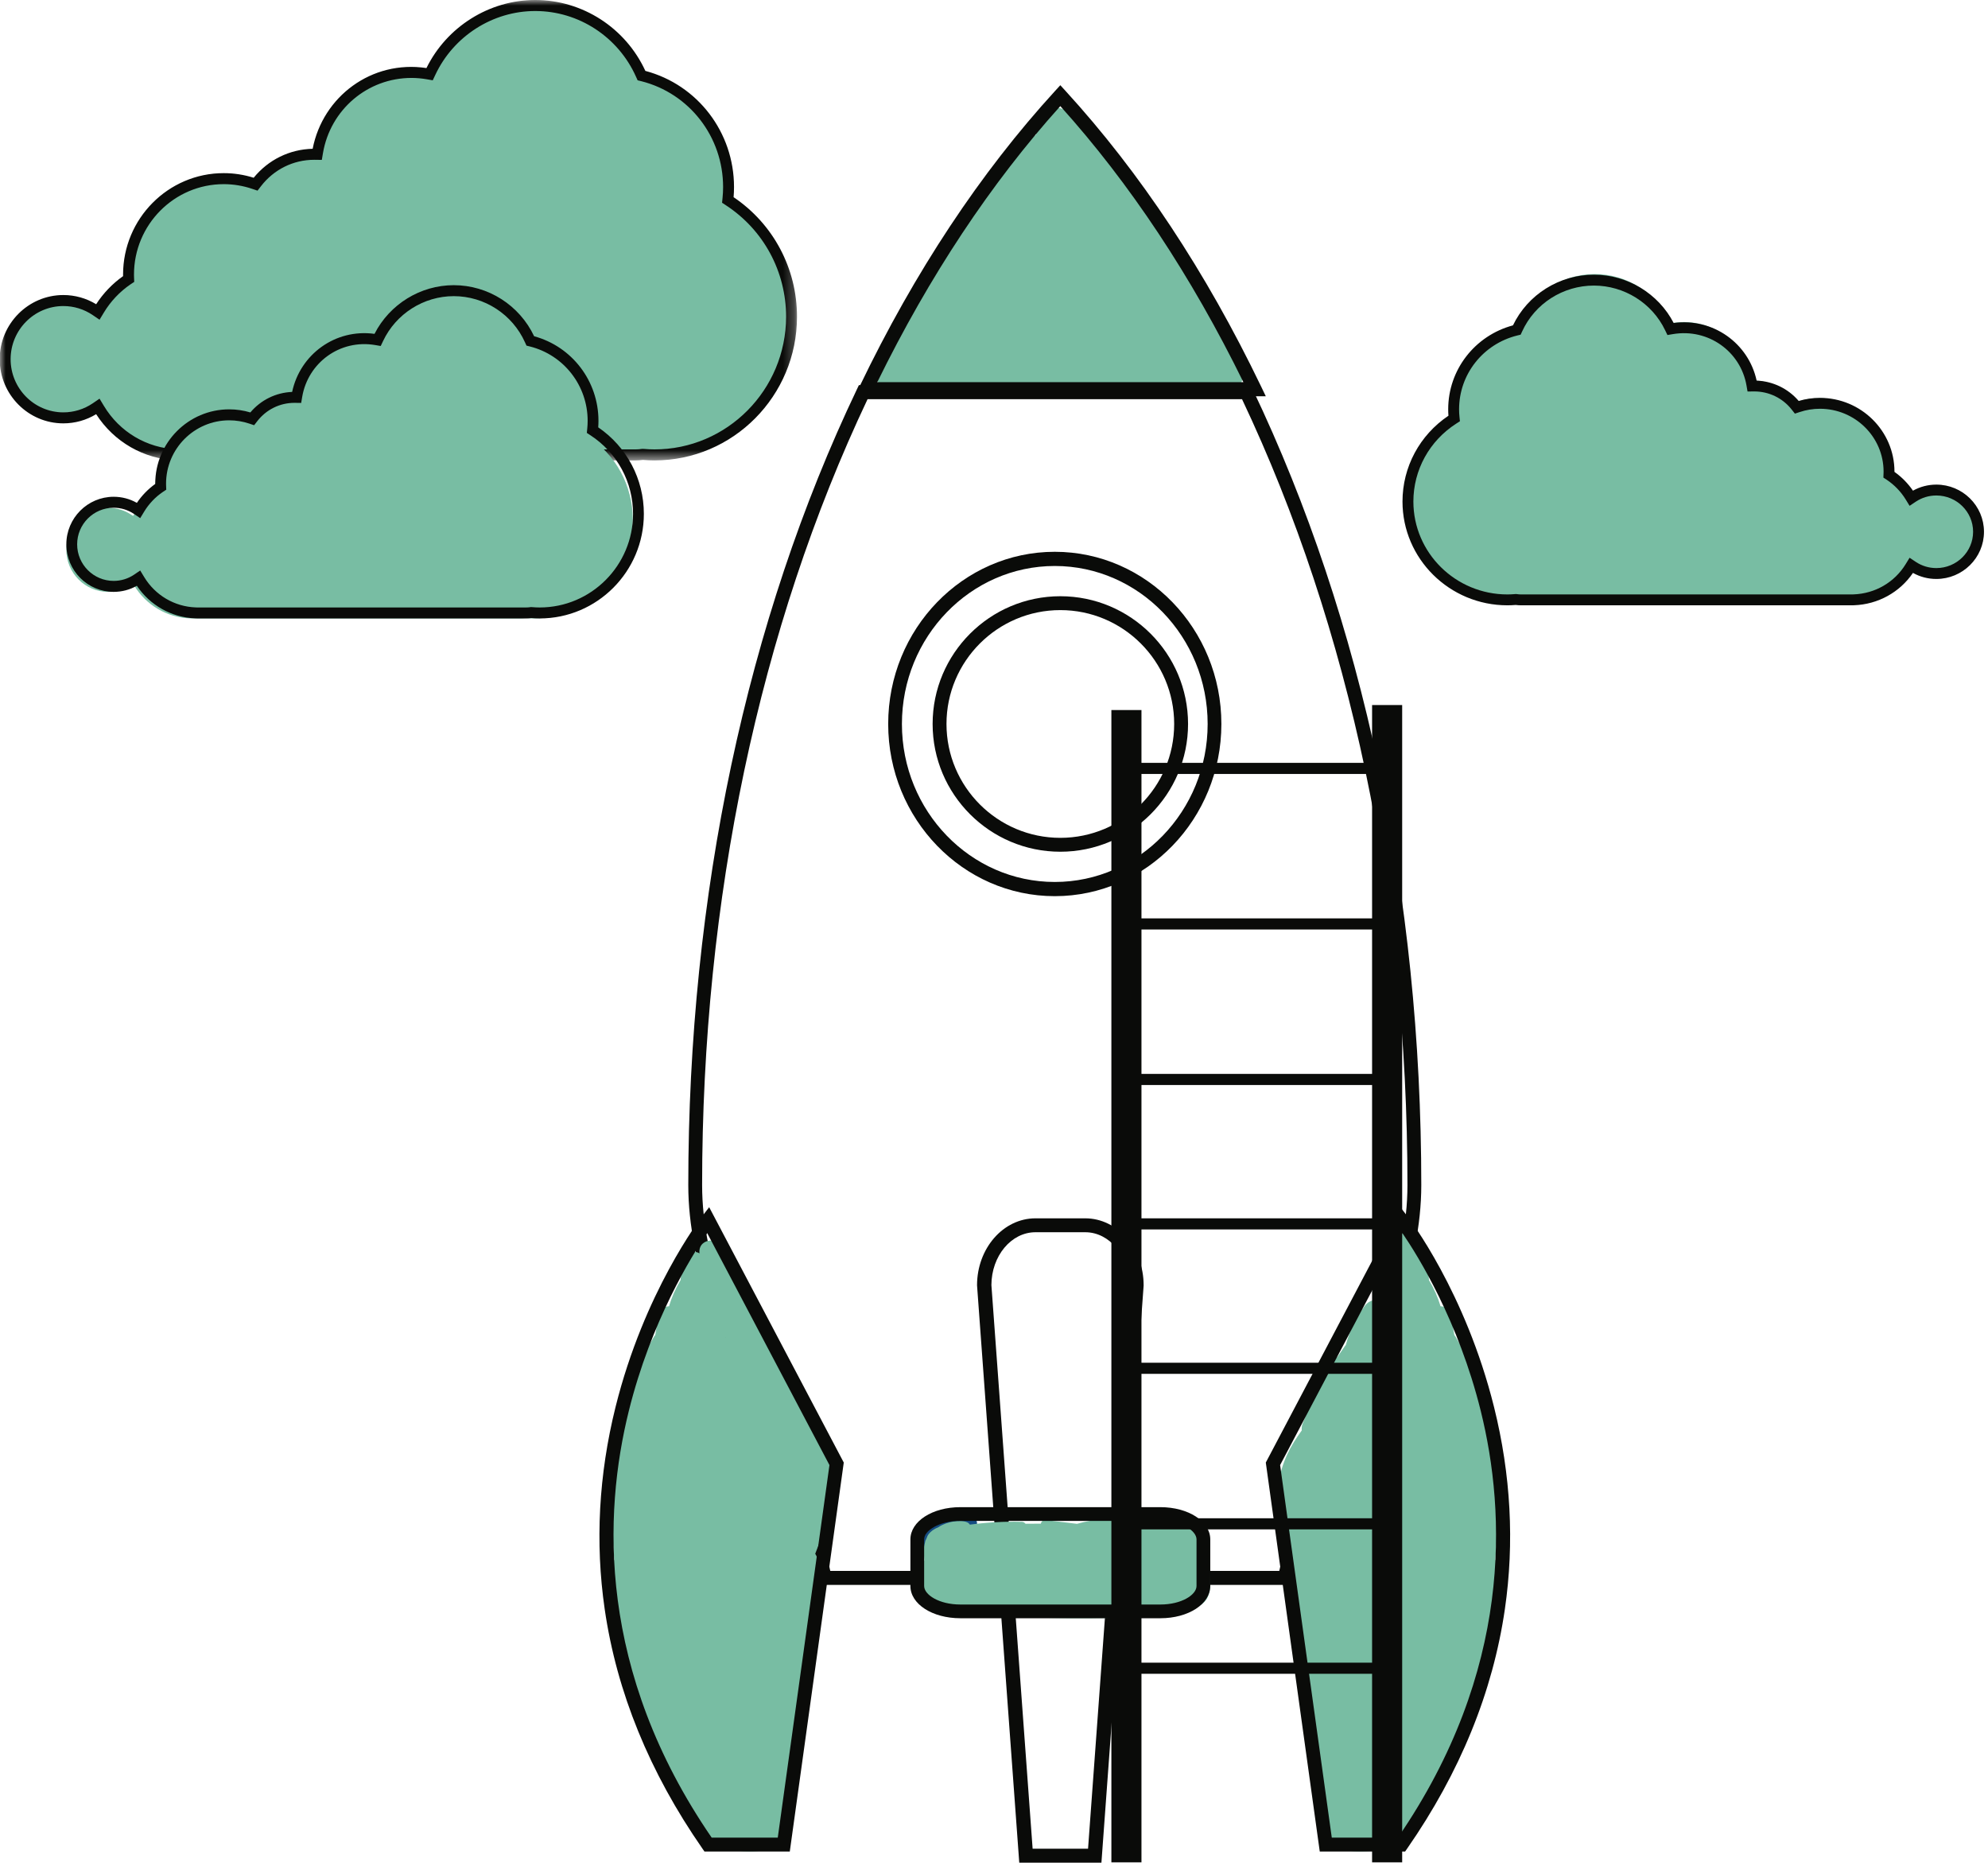 <svg width="179" height="168" viewBox="0 0 179 168" fill="none" xmlns="http://www.w3.org/2000/svg">
<path fill-rule="evenodd" clip-rule="evenodd" d="M111.745 32.668C108.104 26.105 104.094 19.759 99.691 13.688C98.994 12.727 98.011 11.594 96.943 11.185C96.528 9.477 93.811 8.957 93.504 10.984C93.443 11.386 93.366 11.771 93.274 12.147C93.026 12.23 92.795 12.381 92.606 12.614C87.468 18.94 82.971 25.721 79.198 32.96C78.449 34.397 79.679 35.962 81.231 35.624C85.916 34.605 90.765 34.955 95.522 35.064C100.412 35.175 105.302 35.286 110.191 35.397C111.584 35.429 112.396 33.841 111.745 32.668Z" fill="#78BDA3"/>
<path fill-rule="evenodd" clip-rule="evenodd" d="M78.993 34.399H111.953C107.269 24.85 101.729 16.498 95.471 9.552C89.213 16.5 83.674 24.851 78.993 34.399ZM113.973 35.671H76.973L77.412 34.758C82.354 24.479 88.274 15.537 95.006 8.179L95.471 7.671L95.936 8.179C102.668 15.535 108.589 24.478 113.534 34.758L113.973 35.671Z" fill="#0A0B09"/>
<path fill-rule="evenodd" clip-rule="evenodd" d="M74.759 141.408H115.186C116.173 136.839 118.261 132.264 120.466 127.431C123.544 120.688 126.727 113.714 126.727 106.682C126.727 80.96 121.578 56.507 111.833 35.934H78.116C68.369 56.507 63.219 80.959 63.219 106.682C63.219 113.714 66.401 120.686 69.478 127.429C71.685 132.262 73.773 136.838 74.759 141.408ZM116.202 142.671H73.743L73.643 142.163C72.735 137.571 70.604 132.902 68.348 127.959C65.214 121.092 61.973 113.991 61.973 106.682C61.973 80.622 67.226 55.844 77.164 35.028L77.334 34.671H112.614L112.784 35.028C122.721 55.845 127.973 80.622 127.973 106.682C127.973 113.992 124.732 121.094 121.598 127.962C119.342 132.904 117.212 137.572 116.303 142.163L116.202 142.671Z" fill="#0A0B09"/>
<path fill-rule="evenodd" clip-rule="evenodd" d="M73.953 142.524C74.04 141.46 73.842 140.565 73.309 139.704C72.624 137.144 71.707 134.668 70.564 132.287C70.893 131.946 71.032 131.41 70.766 130.935C70.402 130.284 70.012 129.79 69.447 129.294C69.366 129.221 69.271 129.164 69.17 129.12C69.193 129.01 69.208 128.891 69.212 128.763C69.269 127.018 67.564 124.821 66.784 123.337C65.468 120.834 64.284 118.33 64.179 115.458C64.164 115.057 63.91 114.7 63.576 114.497C63.579 114.251 63.577 114.004 63.564 113.75C63.488 112.316 61.252 112.307 61.328 113.75C61.356 114.274 61.332 114.763 61.274 115.243C60.818 116.004 60.476 116.78 60.238 117.584C59.73 117.614 59.242 117.969 59.193 118.658C59.155 119.206 59.089 119.699 58.996 120.186C58.949 120.237 58.906 120.292 58.869 120.355C57.017 123.503 55.938 126.837 55.524 130.464C55.522 130.488 55.526 130.511 55.526 130.535C55.372 130.666 55.255 130.834 55.221 131.044C54.718 134.174 55.102 137.285 55.306 140.403C55.123 140.592 55.005 140.842 55.01 141.14C55.038 142.546 55.149 143.898 55.327 145.219C55.318 145.331 55.312 145.443 55.301 145.556C55.27 145.856 55.348 146.089 55.487 146.262C56.012 149.415 56.956 152.412 58.295 155.524C59.257 157.759 60.216 160.01 61.405 162.136C61.971 163.149 62.588 164.342 63.45 165.219C63.487 165.746 63.841 166.247 64.522 166.247C64.648 166.247 64.758 166.225 64.862 166.193C64.92 166.217 64.976 166.243 65.036 166.263C66.296 166.694 68.174 166.888 69.417 166.312C70.983 165.586 71.208 163.971 71.278 162.409C71.348 160.862 71.144 159.346 71.527 157.821C71.782 156.808 72.253 155.861 72.443 154.829C72.595 153.998 72.438 153.246 72.202 152.521C72.6 152.283 72.87 151.83 72.722 151.289C72.483 150.417 73.4 149.3 73.589 148.444C73.766 147.644 73.614 146.857 73.516 146.062C73.411 145.203 73.336 144.346 73.279 143.488C73.633 143.31 73.917 142.972 73.953 142.524Z" fill="#78BDA3"/>
<path fill-rule="evenodd" clip-rule="evenodd" d="M74.882 132.353C74.57 130.277 73.42 128.385 72.335 126.567C72.307 126.472 72.268 126.376 72.207 126.278C71.296 124.818 70.583 123.335 70.035 121.698C69.864 121.188 69.482 120.943 69.084 120.916C68.955 120.72 68.825 120.525 68.696 120.329C68.474 119.576 68.228 118.833 67.96 118.097C68.007 117.923 68.014 117.738 67.962 117.554C67.565 116.157 66.953 115.081 65.978 114.009C65.796 113.808 65.547 113.713 65.291 113.701C65.245 113.388 65.21 113.071 65.194 112.741C65.126 111.318 62.906 111.31 62.974 112.741C63.042 114.146 63.29 115.394 63.823 116.705C63.859 116.794 63.909 116.878 63.967 116.957C64.044 117.25 64.135 117.534 64.234 117.814C64.366 118.609 64.612 119.318 65.05 120.051C65.115 120.159 65.196 120.249 65.288 120.323C65.331 120.439 65.371 120.558 65.413 120.676C65.63 121.547 65.916 122.404 66.267 123.26C66.272 123.275 66.278 123.291 66.282 123.306C66.284 123.305 66.284 123.305 66.286 123.305C66.323 123.394 66.356 123.482 66.394 123.571C66.453 123.707 66.532 123.814 66.623 123.897C66.482 124.138 66.418 124.42 66.486 124.701C66.581 125.098 66.696 125.482 66.822 125.86C66.2 126.067 65.751 126.72 66.238 127.395L67.32 128.898C67.781 129.536 68.493 129.543 68.945 129.174C69.255 129.978 69.521 130.796 69.74 131.646C69.815 131.934 69.968 132.132 70.157 132.259C70.425 132.865 70.722 133.461 71.057 134.046C71.1 134.119 71.154 134.174 71.206 134.231C71.128 136.018 71.127 137.805 71.211 139.598C71.273 140.902 72.942 141.038 73.392 139.893C74.329 137.509 75.274 134.96 74.882 132.353Z" fill="#78BDA3"/>
<path fill-rule="evenodd" clip-rule="evenodd" d="M64.081 165.422H70.03L74.684 131.883L63.676 111.001C62.272 113.054 58.625 118.916 56.618 127.011C54.325 136.263 53.774 150.414 64.081 165.422ZM71.113 166.671H63.43L63.245 166.404C58.487 159.559 55.526 152.304 54.445 144.84C53.578 138.865 53.907 132.749 55.422 126.66C58.001 116.3 63.05 109.708 63.264 109.433L63.855 108.671L75.973 131.655L71.113 166.671Z" fill="#0A0B09"/>
<path fill-rule="evenodd" clip-rule="evenodd" d="M115.992 142.524C115.906 141.46 116.104 140.565 116.636 139.704C117.322 137.144 118.239 134.668 119.381 132.287C119.053 131.946 118.913 131.41 119.179 130.935C119.544 130.284 119.934 129.79 120.498 129.294C120.58 129.221 120.674 129.164 120.775 129.12C120.753 129.01 120.737 128.891 120.733 128.763C120.677 127.018 122.382 124.821 123.162 123.337C124.478 120.834 125.661 118.33 125.767 115.458C125.782 115.057 126.035 114.7 126.37 114.497C126.366 114.251 126.368 114.004 126.382 113.75C126.457 112.316 128.694 112.307 128.618 113.75C128.59 114.274 128.614 114.763 128.672 115.243C129.127 116.004 129.47 116.78 129.707 117.584C130.216 117.614 130.704 117.969 130.753 118.658C130.791 119.206 130.856 119.699 130.95 120.186C130.996 120.237 131.04 120.293 131.076 120.355C132.929 123.503 134.008 126.837 134.422 130.464C134.424 130.488 134.419 130.511 134.419 130.535C134.574 130.666 134.691 130.834 134.724 131.044C135.228 134.174 134.843 137.285 134.64 140.403C134.822 140.592 134.941 140.842 134.935 141.14C134.908 142.546 134.797 143.898 134.618 145.219C134.628 145.331 134.634 145.443 134.645 145.556C134.676 145.856 134.598 146.089 134.459 146.262C133.934 149.416 132.99 152.412 131.651 155.524C130.688 157.759 129.73 160.01 128.541 162.136C127.975 163.149 127.358 164.342 126.496 165.219C126.459 165.746 126.104 166.247 125.424 166.247C125.298 166.247 125.187 166.225 125.083 166.193C125.025 166.217 124.969 166.243 124.91 166.263C123.65 166.694 121.771 166.888 120.529 166.312C118.963 165.586 118.737 163.971 118.667 162.409C118.597 160.862 118.802 159.346 118.418 157.821C118.164 156.808 117.693 155.861 117.503 154.829C117.35 153.998 117.507 153.246 117.744 152.521C117.346 152.283 117.076 151.83 117.224 151.289C117.462 150.417 116.546 149.3 116.356 148.444C116.179 147.644 116.332 146.857 116.429 146.062C116.534 145.203 116.61 144.346 116.667 143.488C116.313 143.31 116.029 142.972 115.992 142.524Z" fill="#78BDA3"/>
<path fill-rule="evenodd" clip-rule="evenodd" d="M126.037 110.981C124.995 111.906 124.689 113.041 124.517 114.229C124.288 114.724 124.059 115.219 123.83 115.715C123.623 116.161 123.679 116.569 123.873 116.873C123.815 116.922 123.762 116.98 123.714 117.045C123.412 117.087 123.11 117.248 122.877 117.559C122.063 118.643 121.541 119.747 121.18 121.057C121.178 121.063 121.178 121.069 121.177 121.076C121.151 121.108 121.123 121.135 121.098 121.17C120.866 121.502 120.635 121.833 120.404 122.165C120.199 122.243 120.013 122.376 119.877 122.574L118.213 125.005C117.991 125.33 117.999 125.682 118.138 125.986C117.879 126.693 117.61 127.396 117.313 128.092C117.217 128.319 117.188 128.549 117.211 128.764C116.161 130.205 115.413 131.602 115.111 133.574C114.782 135.715 115.052 137.832 115.793 139.854C116.171 140.886 117.654 140.999 117.989 139.854C118.446 138.289 118.867 136.717 119.255 135.134C119.291 135.057 119.321 134.973 119.342 134.879C119.633 133.589 119.988 132.333 120.401 131.09C120.913 131.37 121.599 131.124 121.914 130.643C122.897 129.147 123.389 127.616 123.56 125.838C123.791 125.592 124.007 125.31 124.217 124.975C124.426 124.641 124.434 124.315 124.327 124.039C124.485 123.987 124.639 123.896 124.779 123.753C127.086 121.389 127.976 118.418 127.525 115.158C127.488 114.891 127.336 114.687 127.13 114.547C127.474 113.771 127.741 112.959 127.939 112.097C128.201 110.953 126.889 110.223 126.037 110.981Z" fill="#78BDA3"/>
<path fill-rule="evenodd" clip-rule="evenodd" d="M119.914 165.422H125.866C136.172 150.414 135.62 136.263 133.328 127.011C131.322 118.916 127.675 113.054 126.271 111.001L115.262 131.883L119.914 165.422ZM126.516 166.671H118.831L113.973 131.655L114.067 131.477L126.092 108.671L126.683 109.434C126.897 109.708 131.945 116.3 134.524 126.66C136.039 132.749 136.368 138.865 135.501 144.84C134.419 152.304 131.458 159.559 126.702 166.404L126.516 166.671Z" fill="#0A0B09"/>
<path fill-rule="evenodd" clip-rule="evenodd" d="M94.973 50.949C87.383 50.949 81.209 57.329 81.209 65.17C81.209 73.013 87.383 79.393 94.973 79.393C102.563 79.393 108.737 73.013 108.737 65.17C108.737 57.329 102.563 50.949 94.973 50.949ZM94.973 80.671C86.702 80.671 79.973 73.717 79.973 65.17C79.973 56.624 86.702 49.671 94.973 49.671C103.244 49.671 109.973 56.624 109.973 65.17C109.973 73.717 103.244 80.671 94.973 80.671Z" fill="#0A0B09"/>
<path fill-rule="evenodd" clip-rule="evenodd" d="M95.473 54.92C89.82 54.92 85.222 59.518 85.222 65.17C85.222 70.823 89.82 75.421 95.473 75.421C101.125 75.42 105.723 70.821 105.723 65.17C105.723 59.518 101.125 54.92 95.473 54.92ZM95.473 76.671C89.132 76.671 83.973 71.511 83.973 65.17C83.973 58.829 89.132 53.671 95.473 53.671C101.814 53.671 106.973 58.829 106.973 65.17C106.973 71.51 101.814 76.669 95.473 76.671Z" fill="#0A0B09"/>
<path fill-rule="evenodd" clip-rule="evenodd" d="M92.978 166.419H97.968L101.68 115.679C101.67 113.055 99.896 110.923 97.716 110.923H93.233C91.052 110.923 89.276 113.055 89.266 115.679L92.978 166.419ZM99.173 167.671H91.774L87.973 115.701C87.973 112.376 90.333 109.671 93.233 109.671H97.716C100.615 109.671 102.973 112.376 102.973 115.701L102.972 115.745L99.173 167.671Z" fill="#0A0B09"/>
<path fill-rule="evenodd" clip-rule="evenodd" d="M87.556 136.673C86.048 136.833 83.34 136.759 82.981 139.026C82.879 139.673 83.718 139.951 83.821 139.299C84.069 137.731 86.524 137.812 87.556 137.703C88.109 137.644 88.115 136.614 87.556 136.673Z" fill="#154C82"/>
<path fill-rule="evenodd" clip-rule="evenodd" d="M108.599 140.069C108.7 140.009 108.779 139.916 108.8 139.8C109.358 136.708 105.109 136.613 102.403 136.921C102.326 136.834 102.222 136.769 102.097 136.755C100.308 136.562 98.695 136.7 96.971 137.172C96.025 137.058 95.08 136.944 94.133 136.83C93.909 136.804 93.766 136.962 93.713 137.155C93.254 137.154 92.796 137.157 92.338 137.165C92.26 137.068 92.151 136.997 92.012 136.993C90.431 136.948 88.888 137.04 87.327 137.245C87.267 137.153 87.178 137.075 87.072 137.03C86.474 136.779 85.255 136.957 84.507 137.468C84.425 137.503 84.347 137.539 84.27 137.579C84.266 137.58 84.263 137.581 84.259 137.582C84.252 137.585 84.247 137.59 84.24 137.593C84.204 137.612 84.171 137.634 84.137 137.654C84.05 137.702 83.97 137.755 83.899 137.816C83.681 137.986 83.518 138.19 83.447 138.425C83.419 138.484 83.394 138.542 83.371 138.603C83.339 138.648 83.314 138.701 83.304 138.765C83.302 138.783 83.3 138.8 83.297 138.818C83.203 139.141 83.156 139.483 83.126 139.803C83.115 139.919 83.147 140.012 83.201 140.084C83.203 140.205 83.208 140.325 83.218 140.445C83.213 140.472 83.201 140.494 83.199 140.524C83.193 140.646 83.187 140.769 83.18 140.892C83.063 140.963 82.975 141.084 82.974 141.267C82.971 141.773 82.97 141.862 83.039 142.17C83.052 142.273 83.064 142.377 83.081 142.478C83.072 142.633 83.068 142.833 83.056 143.166C83.051 143.336 83.142 143.461 83.264 143.538C83.263 143.572 83.263 143.61 83.263 143.64C83.117 143.773 83.047 143.983 83.182 144.195C83.607 144.863 83.977 145.089 84.766 145.005C84.824 144.999 84.878 144.98 84.929 144.954C86.162 145.37 87.685 145.261 88.911 145.376C89.008 145.385 89.087 145.353 89.154 145.305C89.541 145.31 89.927 145.314 90.314 145.318C90.382 145.441 90.503 145.535 90.69 145.541C95.642 145.672 100.852 145.875 105.771 145.155C106.765 145.009 108.256 144.834 108.745 143.758C109.184 142.791 108.906 141.303 108.599 140.069Z" fill="#78BDA3"/>
<path fill-rule="evenodd" clip-rule="evenodd" d="M86.469 136.908C84.549 136.908 83.21 137.787 83.21 138.575V142.768C83.21 143.556 84.549 144.435 86.469 144.435H104.479C106.398 144.435 107.735 143.556 107.735 142.768V138.575C107.735 137.787 106.398 136.908 104.479 136.908H86.469ZM104.479 145.671H86.469C83.948 145.671 81.973 144.395 81.973 142.768V138.575C81.973 136.947 83.948 135.671 86.469 135.671H104.479C106.998 135.671 108.973 136.947 108.973 138.575V142.768C108.973 144.395 106.998 145.671 104.479 145.671Z" fill="#0A0B09"/>
<mask id="mask0" mask-type="alpha" maskUnits="userSpaceOnUse" x="0" y="0" width="72" height="42">
<path fill-rule="evenodd" clip-rule="evenodd" d="M0 0H71.762V41.445H0V0Z" fill="white"/>
</mask>
<g mask="url(#mask0)">
<path fill-rule="evenodd" clip-rule="evenodd" d="M5.703 26.598C6.748 26.598 7.757 26.908 8.621 27.493L8.811 27.623L8.93 27.425C9.571 26.356 10.455 25.423 11.482 24.726L11.583 24.658L11.577 24.472C11.574 24.403 11.572 24.334 11.572 24.264C11.572 19.5 15.416 15.625 20.141 15.625C21.069 15.625 21.986 15.776 22.867 16.074L23.015 16.123L23.11 16C24.367 14.368 26.26 13.432 28.305 13.432L28.376 13.434L28.562 13.436L28.593 13.251C29.299 9.086 32.856 6.063 37.051 6.063C37.533 6.063 38.027 6.107 38.518 6.192L38.681 6.22L38.753 6.069C40.472 2.406 44.178 0.039 48.194 0.039C52.295 0.039 56.032 2.477 57.716 6.25L57.76 6.347L57.863 6.373C62.418 7.524 65.6 11.637 65.6 16.377C65.6 16.718 65.583 17.067 65.548 17.41L65.534 17.543L65.646 17.617C69.168 19.925 71.27 23.827 71.27 28.052C71.27 34.912 65.735 40.493 58.93 40.493C58.609 40.493 58.269 40.477 57.892 40.446L57.867 40.443L57.842 40.447C57.638 40.477 57.432 40.493 57.23 40.493H16.157C16.074 40.493 16 40.489 15.926 40.485C13.042 40.377 10.426 38.825 8.93 36.332L8.811 36.134L8.621 36.264C7.757 36.848 6.748 37.158 5.703 37.158C2.815 37.158 0.465 34.79 0.465 31.878C0.465 28.966 2.815 26.598 5.703 26.598Z" fill="#78BDA3"/>
<path fill-rule="evenodd" clip-rule="evenodd" d="M57.835 40.404L57.924 40.407C58.301 40.439 58.627 40.454 58.93 40.454C65.463 40.454 70.779 35.095 70.779 28.508C70.779 24.451 68.76 20.706 65.378 18.489L65.015 18.25L65.058 17.817C65.091 17.496 65.108 17.166 65.108 16.833C65.108 12.322 62.08 8.406 57.744 7.31L57.412 7.229L57.268 6.912C55.663 3.314 52.102 0.992 48.194 0.992C44.367 0.992 40.836 3.247 39.197 6.737L38.964 7.229L38.434 7.137C37.969 7.056 37.504 7.015 37.051 7.015C33.097 7.015 29.743 9.865 29.078 13.791L28.977 14.393L28.293 14.384C26.414 14.384 24.662 15.25 23.498 16.76L23.189 17.161L22.712 17.001C21.88 16.719 21.016 16.577 20.142 16.577C15.688 16.577 12.064 20.23 12.064 24.721C12.064 24.784 12.066 24.847 12.068 24.909L12.085 25.376L11.752 25.596C10.786 26.253 9.955 27.133 9.351 28.138L8.963 28.781L8.345 28.36C7.563 27.831 6.649 27.55 5.703 27.55C3.086 27.55 0.956 29.697 0.956 32.335C0.956 34.973 3.086 37.119 5.703 37.119C6.649 37.119 7.563 36.839 8.346 36.309L8.963 35.887L9.351 36.531C10.761 38.882 13.225 40.345 15.944 40.446C16.019 40.45 16.084 40.454 16.157 40.454H57.23C57.406 40.454 57.588 40.441 57.771 40.413L57.835 40.404ZM58.93 41.445C58.607 41.445 58.263 41.43 57.877 41.399C57.641 41.431 57.433 41.445 57.23 41.445H16.157C16.064 41.445 15.981 41.441 15.898 41.436C12.949 41.327 10.26 39.78 8.658 37.284C7.765 37.826 6.75 38.11 5.703 38.11C2.544 38.11 -0.027 35.52 -0.027 32.335C-0.027 29.15 2.544 26.559 5.703 26.559C6.751 26.559 7.767 26.844 8.658 27.386C9.292 26.401 10.124 25.532 11.083 24.857C11.081 24.812 11.081 24.766 11.081 24.721C11.081 19.683 15.145 15.586 20.142 15.586C21.058 15.586 21.965 15.725 22.841 16.001C24.159 14.381 26.076 13.439 28.151 13.394C29.072 8.675 33.473 5.386 38.397 6.127C40.234 2.399 44.057 0 48.194 0C52.444 0 56.321 2.5 58.109 6.382C62.817 7.633 66.091 11.912 66.091 16.833C66.091 17.142 66.078 17.449 66.053 17.75C69.63 20.16 71.762 24.17 71.762 28.508C71.762 35.642 66.006 41.445 58.93 41.445Z" fill="#0A0B09"/>
</g>
<path fill-rule="evenodd" clip-rule="evenodd" d="M9.746 45.71C10.499 45.71 11.225 45.933 11.847 46.352L11.984 46.445L12.071 46.303C12.532 45.537 13.169 44.868 13.908 44.368L13.981 44.32L13.977 44.185C13.975 44.136 13.974 44.087 13.974 44.037C13.974 40.622 16.742 37.843 20.145 37.843C20.814 37.843 21.475 37.952 22.109 38.166L22.215 38.201L22.284 38.113C23.189 36.942 24.552 36.272 26.026 36.272L26.077 36.273L26.211 36.275L26.233 36.142C26.742 33.156 29.304 30.989 32.325 30.989C32.672 30.989 33.028 31.02 33.382 31.081L33.499 31.102L33.551 30.993C34.789 28.368 37.458 26.671 40.351 26.671C43.304 26.671 45.997 28.418 47.209 31.123L47.241 31.193L47.316 31.212C50.596 32.036 52.888 34.985 52.888 38.383C52.888 38.628 52.875 38.877 52.85 39.124L52.841 39.219L52.922 39.272C55.458 40.927 56.973 43.723 56.973 46.752C56.973 51.67 52.985 55.671 48.084 55.671C47.853 55.671 47.608 55.66 47.336 55.637L47.318 55.635L47.3 55.638C47.153 55.66 47.005 55.671 46.859 55.671H17.276C17.216 55.671 17.163 55.668 17.109 55.665C15.032 55.588 13.148 54.475 12.071 52.688L11.984 52.545L11.847 52.639C11.225 53.058 10.499 53.28 9.746 53.28C7.666 53.28 5.973 51.582 5.973 49.495C5.973 47.408 7.666 45.71 9.746 45.71Z" fill="#78BDA3"/>
<path fill-rule="evenodd" clip-rule="evenodd" d="M47.797 54.647L47.873 54.65C48.145 54.673 48.377 54.683 48.593 54.683C53.228 54.683 56.999 50.902 56.999 46.255C56.999 43.393 55.568 40.751 53.169 39.186L52.838 38.969L52.877 38.575C52.9 38.343 52.912 38.111 52.912 37.881C52.912 34.71 50.772 31.957 47.706 31.187L47.406 31.113L47.275 30.826C46.14 28.293 43.621 26.659 40.856 26.659C38.148 26.659 35.65 28.245 34.491 30.702L34.28 31.146L33.802 31.064C30.6 30.512 27.732 32.66 27.21 35.724L27.118 36.271L26.51 36.263C25.2 36.264 23.975 36.865 23.162 37.916L22.882 38.277L22.451 38.133C21.866 37.936 21.256 37.836 20.64 37.836C17.503 37.836 14.952 40.394 14.952 43.538C14.952 43.582 14.953 43.626 14.954 43.669L14.969 44.082L14.665 44.283C13.986 44.742 13.401 45.358 12.976 46.063L12.624 46.642L12.067 46.265C11.524 45.899 10.891 45.706 10.235 45.706C8.422 45.706 6.947 47.183 6.947 48.999C6.947 50.815 8.422 52.291 10.235 52.291C10.891 52.291 11.525 52.098 12.068 51.733L12.624 51.355L12.976 51.934C13.969 53.581 15.704 54.607 17.62 54.678C17.674 54.681 17.719 54.683 17.769 54.683H47.367C47.488 54.683 47.612 54.674 47.739 54.656L47.797 54.647ZM48.593 55.671C48.359 55.671 48.113 55.66 47.839 55.638C47.668 55.66 47.516 55.671 47.367 55.671H17.769C17.7 55.671 17.639 55.668 17.577 55.664C15.452 55.585 13.51 54.495 12.323 52.73C11.687 53.09 10.972 53.279 10.235 53.279C7.885 53.279 5.973 51.359 5.973 48.999C5.973 46.638 7.885 44.718 10.235 44.718C10.972 44.718 11.687 44.907 12.324 45.267C12.767 44.61 13.332 44.027 13.978 43.563C13.978 43.555 13.978 43.547 13.978 43.538C13.978 39.849 16.966 36.848 20.64 36.848C21.285 36.848 21.924 36.942 22.541 37.127C23.49 36.003 24.84 35.34 26.304 35.28C27.021 31.912 30.179 29.571 33.722 30.053C35.084 27.383 37.857 25.671 40.856 25.671C43.948 25.671 46.771 27.47 48.093 30.268C51.514 31.202 53.886 34.309 53.886 37.881C53.886 38.076 53.879 38.272 53.864 38.468C56.441 40.227 57.973 43.123 57.973 46.255C57.973 51.447 53.765 55.671 48.593 55.671Z" fill="#0A0B09"/>
<path fill-rule="evenodd" clip-rule="evenodd" d="M174.199 43.71C173.446 43.71 172.72 43.933 172.098 44.352L171.961 44.445L171.875 44.303C171.413 43.537 170.777 42.868 170.038 42.368L169.965 42.32L169.969 42.185C169.971 42.136 169.972 42.087 169.972 42.037C169.972 38.622 167.204 35.843 163.8 35.843C163.132 35.843 162.471 35.952 161.837 36.166L161.731 36.201L161.662 36.113C160.757 34.942 159.393 34.272 157.92 34.272L157.869 34.273L157.735 34.275L157.712 34.142C157.204 31.156 154.642 28.989 151.62 28.989C151.273 28.989 150.917 29.02 150.564 29.081L150.447 29.102L150.395 28.993C149.156 26.368 146.487 24.671 143.594 24.671C140.641 24.671 137.949 26.418 136.736 29.123L136.704 29.193L136.63 29.212C133.35 30.037 131.058 32.985 131.058 36.383C131.058 36.628 131.07 36.877 131.096 37.124L131.105 37.219L131.024 37.272C128.488 38.927 126.973 41.723 126.973 44.752C126.973 49.67 130.961 53.671 135.861 53.671C136.092 53.671 136.338 53.66 136.609 53.637L136.627 53.635L136.645 53.638C136.792 53.66 136.94 53.671 137.086 53.671H166.669C166.73 53.671 166.783 53.668 166.836 53.665C168.913 53.588 170.798 52.475 171.875 50.688L171.961 50.545L172.098 50.639C172.72 51.058 173.446 51.28 174.199 51.28C176.28 51.28 177.973 49.582 177.973 47.495C177.973 45.408 176.28 43.71 174.199 43.71Z" fill="#78BDA3"/>
<path fill-rule="evenodd" clip-rule="evenodd" d="M136.497 53.472L136.573 53.48C136.712 53.501 136.838 53.51 136.959 53.51H166.761C166.813 53.51 166.858 53.507 166.903 53.505C168.84 53.434 170.588 52.416 171.587 50.783L171.94 50.207L172.503 50.583C173.048 50.945 173.686 51.137 174.347 51.137C176.173 51.137 177.658 49.672 177.658 47.87C177.658 46.069 176.173 44.603 174.347 44.603C173.686 44.603 173.048 44.795 172.502 45.158L171.94 45.533L171.587 44.957C171.159 44.259 170.57 43.647 169.882 43.189L169.581 42.993L169.595 42.584C169.597 42.537 169.598 42.495 169.598 42.453C169.598 39.334 167.029 36.796 163.87 36.796C163.25 36.796 162.637 36.895 162.047 37.091L161.613 37.234L161.331 36.876C160.513 35.833 159.279 35.236 157.947 35.236L157.349 35.243L157.255 34.701C156.73 31.661 153.834 29.532 150.619 30.078L150.137 30.159L149.925 29.721C148.757 27.282 146.241 25.707 143.515 25.707C140.731 25.707 138.195 27.329 137.053 29.839L136.92 30.126L136.615 30.2C133.532 30.964 131.376 33.695 131.376 36.841C131.376 37.072 131.388 37.302 131.412 37.526L131.452 37.921L131.117 38.135C128.703 39.688 127.261 42.309 127.261 45.148C127.261 49.758 131.058 53.51 135.725 53.51C135.943 53.51 136.176 53.499 136.438 53.477L136.497 53.472ZM166.761 54.489H136.959C136.803 54.489 136.642 54.478 136.481 54.457C136.194 54.479 135.953 54.489 135.725 54.489C130.517 54.489 126.281 50.298 126.281 45.148C126.281 42.041 127.823 39.168 130.418 37.423C130.403 37.231 130.396 37.036 130.396 36.841C130.396 33.296 132.786 30.213 136.228 29.288C137.558 26.514 140.401 24.728 143.515 24.728C146.534 24.728 149.326 26.426 150.698 29.075C154.264 28.596 157.446 30.919 158.168 34.261C159.647 34.324 161.003 34.981 161.956 36.093C162.578 35.909 163.22 35.816 163.87 35.816C167.569 35.816 170.578 38.794 170.578 42.453C170.578 42.462 170.578 42.47 170.578 42.478C171.23 42.94 171.797 43.517 172.244 44.169C172.885 43.811 173.605 43.623 174.347 43.623C176.713 43.623 178.638 45.529 178.638 47.87C178.638 50.212 176.713 52.117 174.347 52.117C173.604 52.117 172.884 51.929 172.244 51.572C171.05 53.323 169.094 54.404 166.947 54.483C166.893 54.486 166.831 54.489 166.761 54.489Z" fill="#0A0B09"/>
<path fill-rule="evenodd" clip-rule="evenodd" d="M100.069 167.644H102.778V63.917H100.069V167.644Z" fill="#0A0B09"/>
<path fill-rule="evenodd" clip-rule="evenodd" d="M123.543 167.644H126.252V63.466H123.543V167.644Z" fill="#0A0B09"/>
<path fill-rule="evenodd" clip-rule="evenodd" d="M101.973 69.671H123.973V68.671H101.973V69.671Z" fill="#0A0B09"/>
<path fill-rule="evenodd" clip-rule="evenodd" d="M101.973 83.671H123.973V82.671H101.973V83.671Z" fill="#0A0B09"/>
<path fill-rule="evenodd" clip-rule="evenodd" d="M101.973 97.671H123.973V96.671H101.973V97.671Z" fill="#0A0B09"/>
<path fill-rule="evenodd" clip-rule="evenodd" d="M101.973 110.671H123.973V109.671H101.973V110.671Z" fill="#0A0B09"/>
<path fill-rule="evenodd" clip-rule="evenodd" d="M101.973 123.671H123.973V122.671H101.973V123.671Z" fill="#0A0B09"/>
<path fill-rule="evenodd" clip-rule="evenodd" d="M101.973 137.671H123.973V136.671H101.973V137.671Z" fill="#0A0B09"/>
<path fill-rule="evenodd" clip-rule="evenodd" d="M101.973 150.671H123.973V149.671H101.973V150.671Z" fill="#0A0B09"/>
</svg>
